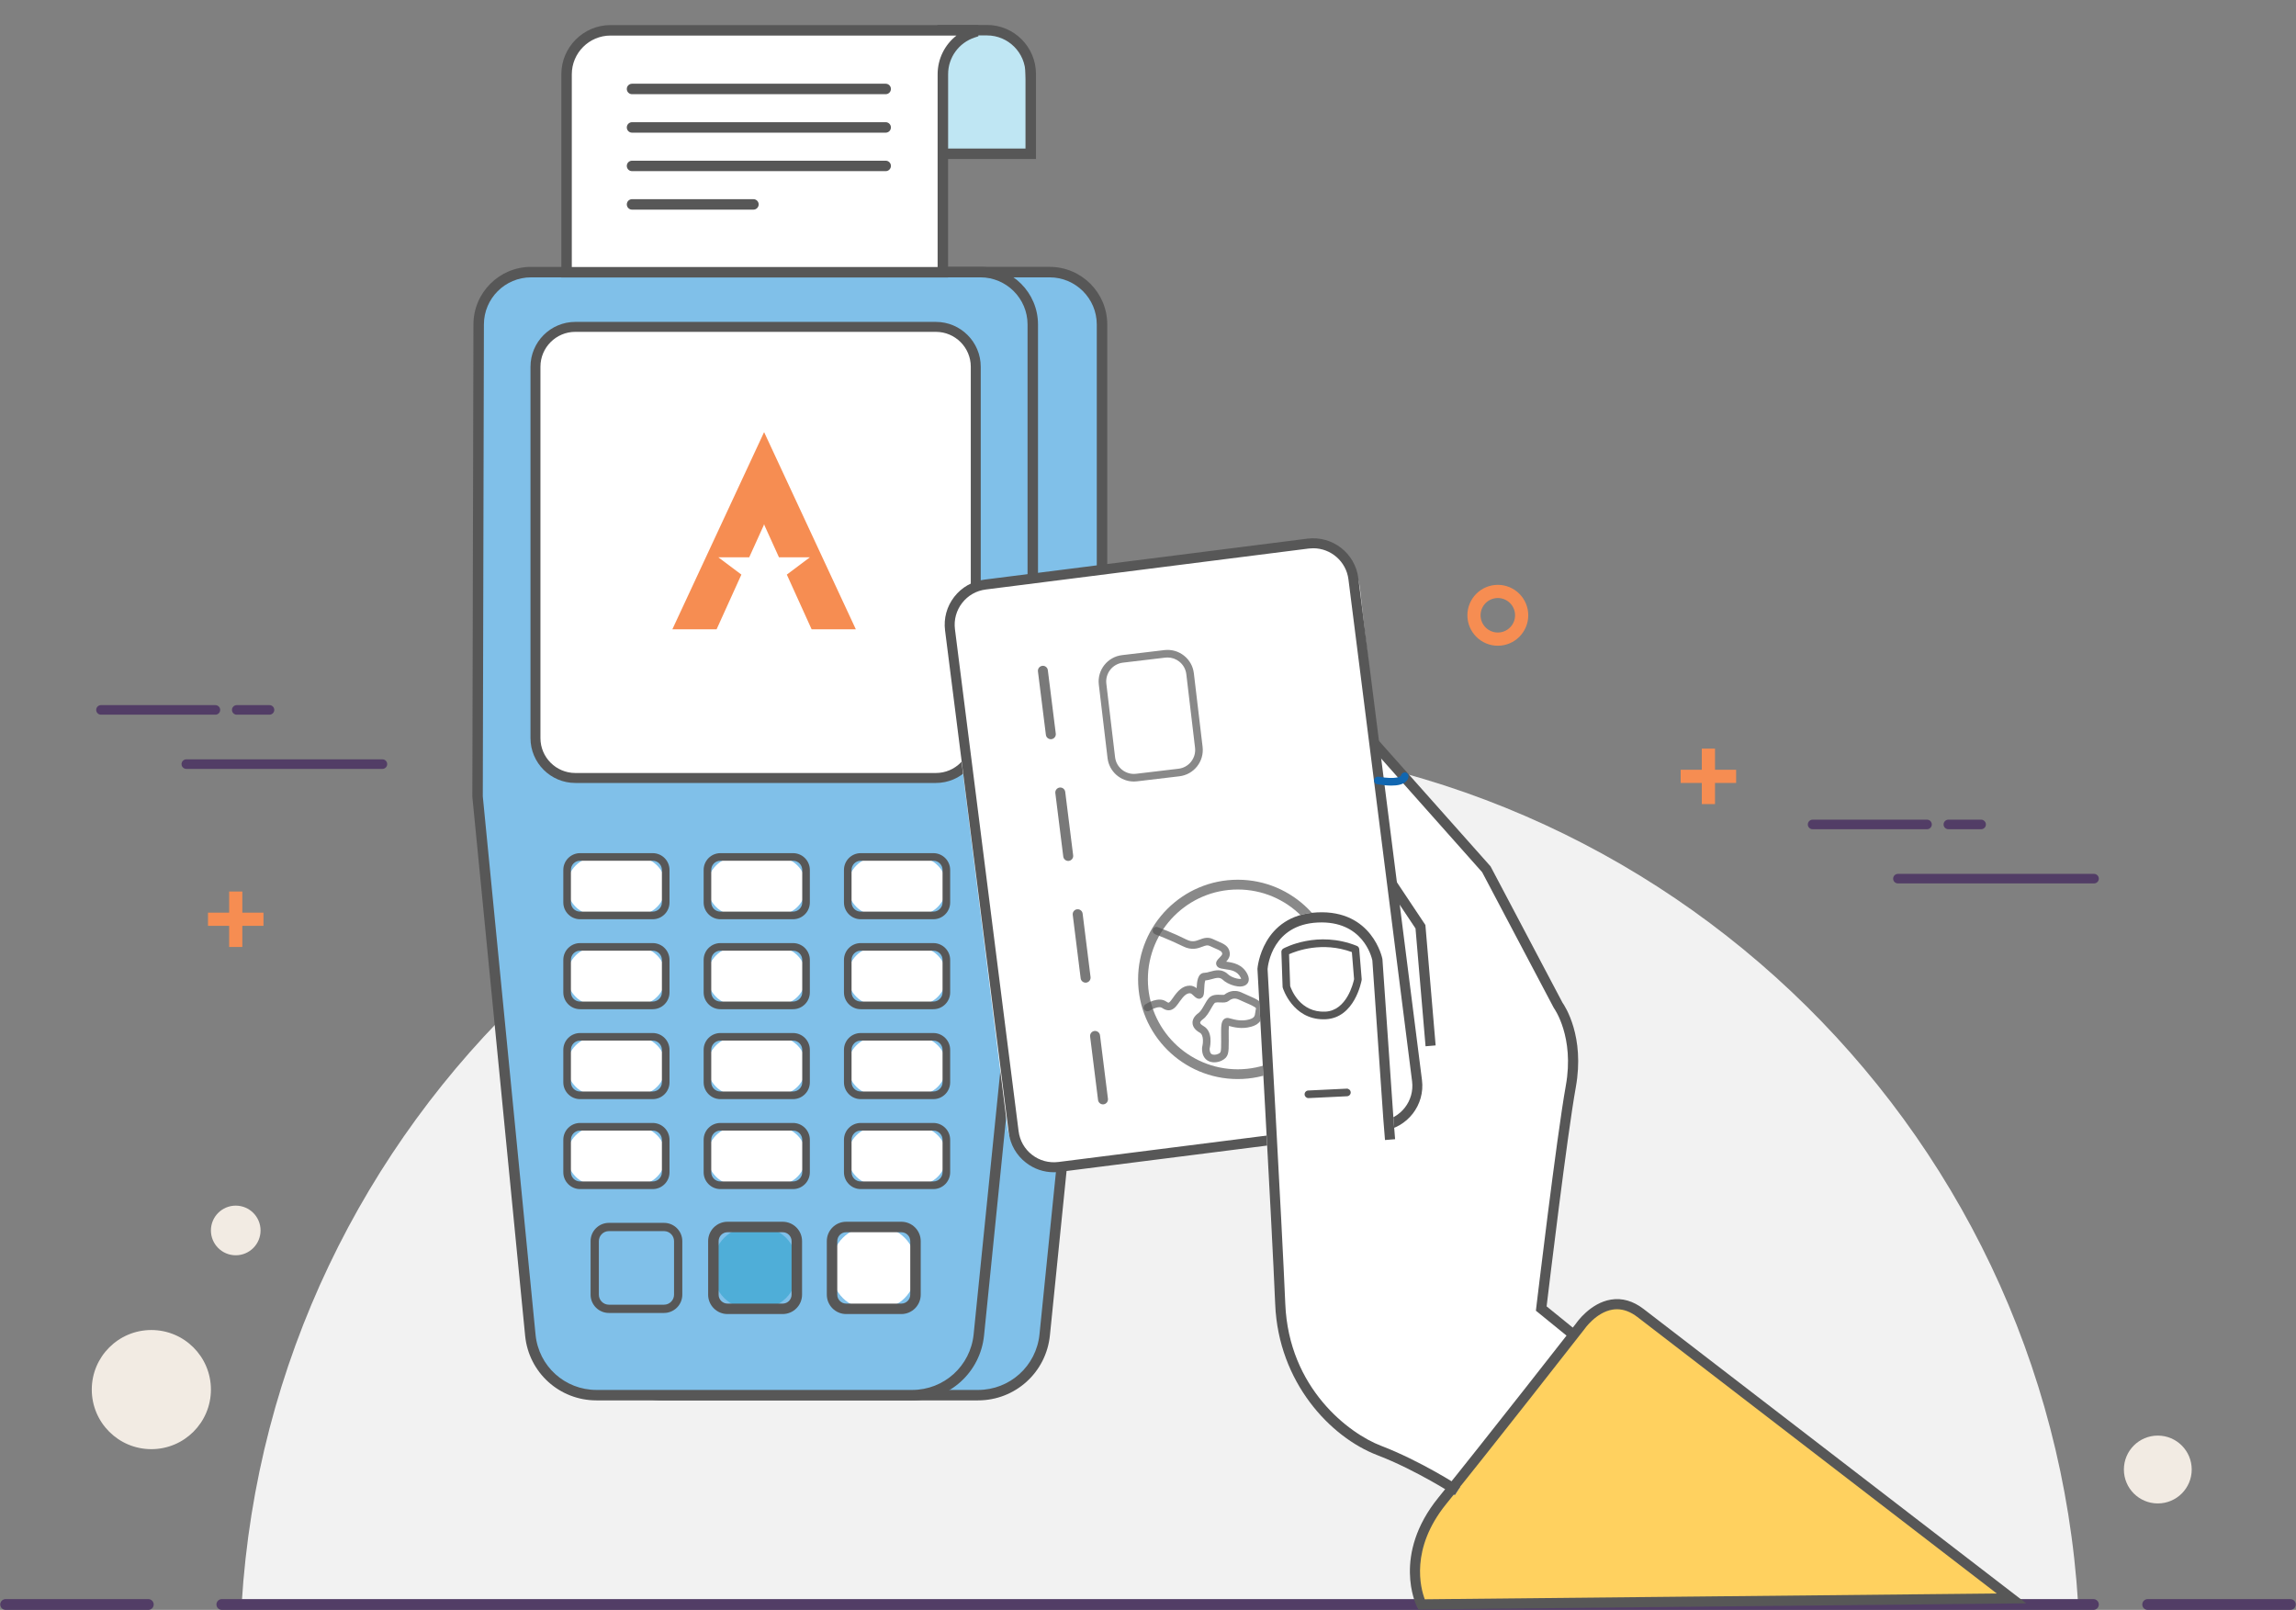 <?xml version="1.0" encoding="utf-8"?>
<!-- Generator: Adobe Illustrator 16.0.0, SVG Export Plug-In . SVG Version: 6.00 Build 0)  -->
<!DOCTYPE svg PUBLIC "-//W3C//DTD SVG 1.1//EN" "http://www.w3.org/Graphics/SVG/1.1/DTD/svg11.dtd">
<svg version="1.1" id="Layer_1" xmlns="http://www.w3.org/2000/svg" xmlns:xlink="http://www.w3.org/1999/xlink" x="0px" y="0px"
	 width="174px" height="122px" viewBox="0 0 174 122" enable-background="new 0 0 174 122" xml:space="preserve">
<rect x="0" y="0" width="174" height="122" fill="#808080" stroke="none"/>
<g>
	<g>
		<path fill="#F2F2F2" d="M157.487,121.526c-2.238-36.494-32.529-65.403-69.585-65.403c-37.058,0-67.348,28.909-69.585,65.403
			H157.487z"/>
	</g>
	<g>
		<path fill="#80C0E9" d="M83.517,24.588c0-2.192-1.777-3.969-3.969-3.969H45.493c-2.191,0-3.968,1.777-3.968,3.969v35.59
			c0,0.048,0.005,0.095,0.007,0.142h-0.4l4.052,40.867c0.255,2.577,2.422,4.54,5.012,4.54h23.921c2.608,0,4.793-1.974,5.057-4.569
			l3.983-39.335c0.229-0.502,0.36-1.057,0.36-1.645V24.588z"/>
	</g>
	<g>
		<path fill="#575757" d="M74.116,106.124H50.195c-2.806,0-5.13-2.105-5.407-4.898l-4.095-41.302h0.435V24.589
			c0-2.407,1.959-4.366,4.365-4.366h34.055c2.407,0,4.365,1.959,4.365,4.366v35.59c0,0.603-0.124,1.191-0.368,1.748l-3.978,39.271
			C79.282,104.006,76.939,106.124,74.116,106.124 M41.569,60.718l4.009,40.431c0.236,2.385,2.221,4.183,4.617,4.183h23.921
			c2.414,0,4.418-1.812,4.661-4.214l3.991-39.399l0.026-0.06c0.215-0.47,0.324-0.968,0.324-1.479v-35.59
			c0-1.97-1.602-3.572-3.571-3.572H45.493c-1.969,0-3.571,1.602-3.571,3.572v35.59c0,0.019,0.001,0.038,0.002,0.057l0.02,0.482
			H41.569z"/>
	</g>
	<g>
		<path fill="#80C0E9" d="M78.26,60.321c0.002-0.048,0.008-0.094,0.008-0.142v-35.59c0-2.192-1.777-3.969-3.969-3.969H40.245
			c-2.192,0-3.969,1.777-3.969,3.969l-0.085,35.783l4.001,40.815c0.255,2.576,2.423,4.541,5.012,4.541h23.922
			c2.608,0,4.792-1.976,5.055-4.57l4.138-40.837H78.26z"/>
	</g>
	<g>
		<path fill="#575757" d="M69.126,106.124H45.204c-2.806,0-5.13-2.105-5.407-4.898l-4.002-40.854l0.084-35.783
			c0-2.406,1.959-4.365,4.366-4.365h34.053c2.408,0,4.366,1.959,4.366,4.366v35.335h0.092l-4.18,41.273
			C74.292,104.006,71.948,106.124,69.126,106.124 M36.588,60.353l3.999,40.796c0.236,2.385,2.222,4.183,4.617,4.183h23.922
			c2.413,0,4.417-1.812,4.66-4.214l4.093-40.399H77.85l0.018-0.483c0.002-0.019,0.004-0.037,0.004-0.056v-35.59
			c0-1.97-1.603-3.572-3.573-3.572H40.245c-1.97,0-3.573,1.603-3.573,3.572L36.588,60.353z"/>
	</g>
	<g>
		<path fill="#BFE6F3" d="M71.434,2.287L71.434,2.287c3.688,0,6.283-0.373,6.283,3.316l0.396,6.05h-6.68V2.287z"/>
	</g>
	<g>
		<path fill="#575757" d="M78.51,12.051h-7.473V1.891h3.76c2.048,0,3.713,1.666,3.713,3.713V12.051z M71.83,11.257h5.886V5.604
			c0-1.61-1.309-2.92-2.919-2.92H71.83V11.257z"/>
	</g>
	<g>
		<path fill="#FFFFFF" d="M66.995,58.957H43.692c-3.84,0-3.113-3.112-3.113-6.951V27.884c0-3.84,3.113-3.113,6.952-3.113h19.464
			c3.84,0,6.951-0.727,6.951,3.113l0.2,27.18C74.146,58.902,70.835,58.957,66.995,58.957"/>
	</g>
	<g>
		<path fill="#575757" d="M70.928,59.334H43.6c-1.873,0-3.397-1.524-3.397-3.397V27.791c0-1.873,1.524-3.397,3.397-3.397h27.328
			c1.873,0,3.396,1.524,3.396,3.397v28.147C74.324,57.811,72.801,59.334,70.928,59.334 M43.6,25.148
			c-1.457,0-2.643,1.185-2.643,2.642v28.147c0,1.457,1.186,2.642,2.643,2.642h27.328c1.457,0,2.642-1.185,2.642-2.642V27.791
			c0-1.457-1.185-2.642-2.642-2.642H43.6z"/>
	</g>
	<g>
		<path fill="#FFFFFF" d="M73.75,2.464V2.298H46.271c-1.842,0-3.334,1.492-3.334,3.333v15.001h28.517V5.631
			C71.453,4.152,72.417,2.899,73.75,2.464"/>
	</g>
	<g>
		<path fill="#575757" d="M71.85,21.028H42.54V5.631c0-2.058,1.674-3.731,3.73-3.731h27.876v0.851L73.873,2.84
			c-1.21,0.396-2.023,1.518-2.023,2.791V21.028z M43.333,20.235h27.724V5.631c0-1.174,0.543-2.245,1.429-2.937H46.271
			c-1.62,0-2.938,1.317-2.938,2.937V20.235z"/>
	</g>
	<g>
		<path fill="#575757" d="M67.121,7.138H47.898c-0.22,0-0.397-0.178-0.397-0.397c0-0.219,0.178-0.396,0.397-0.396h19.223
			c0.219,0,0.396,0.178,0.396,0.396C67.518,6.959,67.34,7.138,67.121,7.138"/>
	</g>
	<g>
		<path fill="#575757" d="M67.121,10.054H47.898c-0.22,0-0.397-0.177-0.397-0.397c0-0.219,0.178-0.397,0.397-0.397h19.223
			c0.219,0,0.396,0.178,0.396,0.397C67.518,9.877,67.34,10.054,67.121,10.054"/>
	</g>
	<g>
		<path fill="#575757" d="M67.121,12.97H47.898c-0.22,0-0.397-0.177-0.397-0.396c0-0.219,0.178-0.396,0.397-0.396h19.223
			c0.219,0,0.396,0.177,0.396,0.396C67.518,12.793,67.34,12.97,67.121,12.97"/>
	</g>
	<g>
		<path fill="#575757" d="M57.099,15.887h-9.201c-0.219,0-0.396-0.178-0.396-0.397c0-0.219,0.178-0.396,0.396-0.396h9.201
			c0.219,0,0.396,0.178,0.396,0.396C57.495,15.708,57.317,15.887,57.099,15.887"/>
	</g>
	<g>
		<path fill="#FFFFFF" d="M48.232,69.374h-3.039c-1.224,0-2.217-0.993-2.217-2.217c0-1.225,0.993-2.218,2.217-2.218h3.039
			c1.226,0,2.218,0.993,2.218,2.218C50.45,68.381,49.458,69.374,48.232,69.374"/>
	</g>
	<g>
		<path fill="#FFFFFF" d="M58.867,69.374h-3.039c-1.224,0-2.217-0.993-2.217-2.217c0-1.225,0.993-2.218,2.217-2.218h3.039
			c1.226,0,2.218,0.993,2.218,2.218C61.085,68.381,60.093,69.374,58.867,69.374"/>
	</g>
	<g>
		<path fill="#FFFFFF" d="M69.502,69.374h-3.039c-1.224,0-2.217-0.993-2.217-2.217c0-1.225,0.993-2.218,2.217-2.218h3.039
			c1.226,0,2.218,0.993,2.218,2.218C71.72,68.381,70.728,69.374,69.502,69.374"/>
	</g>
	<g>
		<path fill="#FFFFFF" d="M48.232,76.19h-3.039c-1.224,0-2.217-0.993-2.217-2.217c0-1.226,0.993-2.218,2.217-2.218h3.039
			c1.226,0,2.218,0.992,2.218,2.218C50.45,75.197,49.458,76.19,48.232,76.19"/>
	</g>
	<g>
		<path fill="#FFFFFF" d="M58.867,76.19h-3.039c-1.224,0-2.217-0.993-2.217-2.217c0-1.226,0.993-2.218,2.217-2.218h3.039
			c1.226,0,2.218,0.992,2.218,2.218C61.085,75.197,60.093,76.19,58.867,76.19"/>
	</g>
	<g>
		<path fill="#FFFFFF" d="M69.502,76.19h-3.039c-1.224,0-2.217-0.993-2.217-2.217c0-1.226,0.993-2.218,2.217-2.218h3.039
			c1.226,0,2.218,0.992,2.218,2.218C71.72,75.197,70.728,76.19,69.502,76.19"/>
	</g>
	<g>
		<path fill="#FFFFFF" d="M48.232,83.006h-3.039c-1.224,0-2.217-0.992-2.217-2.217s0.993-2.218,2.217-2.218h3.039
			c1.226,0,2.218,0.993,2.218,2.218S49.458,83.006,48.232,83.006"/>
	</g>
	<g>
		<path fill="#FFFFFF" d="M58.867,83.006h-3.039c-1.224,0-2.217-0.992-2.217-2.217s0.993-2.218,2.217-2.218h3.039
			c1.226,0,2.218,0.993,2.218,2.218S60.093,83.006,58.867,83.006"/>
	</g>
	<g>
		<path fill="#FFFFFF" d="M69.502,83.006h-3.039c-1.224,0-2.217-0.992-2.217-2.217s0.993-2.218,2.217-2.218h3.039
			c1.226,0,2.218,0.993,2.218,2.218S70.728,83.006,69.502,83.006"/>
	</g>
	<g>
		<path fill="#FFFFFF" d="M48.232,89.822h-3.039c-1.224,0-2.217-0.992-2.217-2.217s0.993-2.218,2.217-2.218h3.039
			c1.226,0,2.218,0.993,2.218,2.218S49.458,89.822,48.232,89.822"/>
	</g>
	<g>
		<path fill="#FFFFFF" d="M58.867,89.822h-3.039c-1.224,0-2.217-0.992-2.217-2.217s0.993-2.218,2.217-2.218h3.039
			c1.226,0,2.218,0.993,2.218,2.218S60.093,89.822,58.867,89.822"/>
	</g>
	<g>
		<path fill="#4FAED8" d="M57.596,99.185h-0.741c-1.541,0-2.791-1.25-2.791-2.791v-0.618c0-1.542,1.25-2.791,2.791-2.791h0.741
			c1.541,0,2.791,1.249,2.791,2.791v0.618C60.387,97.935,59.137,99.185,57.596,99.185"/>
	</g>
	<g>
		<path fill="#575757" d="M59.315,99.581h-4.181c-0.81,0-1.469-0.659-1.469-1.47v-4.056c0-0.81,0.659-1.468,1.469-1.468h4.181
			c0.81,0,1.468,0.658,1.468,1.468v4.056C60.783,98.922,60.125,99.581,59.315,99.581 M55.135,93.381
			c-0.372,0-0.675,0.303-0.675,0.675v4.056c0,0.373,0.303,0.677,0.675,0.677h4.181c0.372,0,0.674-0.304,0.674-0.677v-4.056
			c0-0.372-0.302-0.675-0.674-0.675H55.135z"/>
	</g>
	<g>
		<path fill="#575757" d="M50.323,99.498h-4.181c-0.764,0-1.385-0.621-1.385-1.386v-4.056c0-0.764,0.621-1.385,1.385-1.385h4.181
			c0.763,0,1.385,0.621,1.385,1.385v4.056C51.708,98.877,51.086,99.498,50.323,99.498 M46.143,93.297
			c-0.418,0-0.759,0.342-0.759,0.76v4.056c0,0.418,0.341,0.759,0.759,0.759h4.181c0.418,0,0.758-0.341,0.758-0.759v-4.056
			c0-0.418-0.34-0.76-0.758-0.76H46.143z"/>
	</g>
	<g>
		<path fill="#FFFFFF" d="M66.588,99.185h-0.741c-1.541,0-2.791-1.25-2.791-2.791v-0.618c0-1.542,1.25-2.791,2.791-2.791h0.741
			c1.541,0,2.791,1.249,2.791,2.791v0.618C69.379,97.935,68.129,99.185,66.588,99.185"/>
	</g>
	<g>
		<path fill="#575757" d="M68.308,99.581h-4.181c-0.81,0-1.468-0.659-1.468-1.47v-4.056c0-0.81,0.658-1.468,1.468-1.468h4.181
			c0.81,0,1.468,0.658,1.468,1.468v4.056C69.775,98.922,69.117,99.581,68.308,99.581 M64.127,93.381
			c-0.372,0-0.675,0.303-0.675,0.675v4.056c0,0.373,0.303,0.677,0.675,0.677h4.181c0.372,0,0.675-0.304,0.675-0.677v-4.056
			c0-0.372-0.303-0.675-0.675-0.675H64.127z"/>
	</g>
	<g>
		<path fill="#FFFFFF" d="M69.502,89.822h-3.039c-1.224,0-2.217-0.992-2.217-2.217s0.993-2.218,2.217-2.218h3.039
			c1.226,0,2.218,0.993,2.218,2.218S70.728,89.822,69.502,89.822"/>
	</g>
	<g>
		<path fill="#575757" d="M49.464,69.662h-5.502c-0.701,0-1.272-0.571-1.272-1.273v-2.464c0-0.702,0.571-1.272,1.272-1.272h5.502
			c0.703,0,1.274,0.57,1.274,1.272v2.464C50.738,69.091,50.167,69.662,49.464,69.662 M43.962,65.228
			c-0.385,0-0.696,0.313-0.696,0.697v2.464c0,0.385,0.312,0.697,0.696,0.697h5.502c0.386,0,0.698-0.313,0.698-0.697v-2.464
			c0-0.384-0.313-0.697-0.698-0.697H43.962z"/>
	</g>
	<g>
		<path fill="#575757" d="M60.099,69.662h-5.502c-0.702,0-1.272-0.571-1.272-1.273v-2.464c0-0.702,0.57-1.272,1.272-1.272h5.502
			c0.703,0,1.274,0.57,1.274,1.272v2.464C61.373,69.091,60.802,69.662,60.099,69.662 M54.597,65.228
			c-0.384,0-0.696,0.313-0.696,0.697v2.464c0,0.385,0.313,0.697,0.696,0.697h5.502c0.386,0,0.698-0.313,0.698-0.697v-2.464
			c0-0.384-0.313-0.697-0.698-0.697H54.597z"/>
	</g>
	<g>
		<path fill="#575757" d="M70.733,69.662h-5.502c-0.701,0-1.272-0.571-1.272-1.273v-2.464c0-0.702,0.571-1.272,1.272-1.272h5.502
			c0.703,0,1.274,0.57,1.274,1.272v2.464C72.008,69.091,71.437,69.662,70.733,69.662 M65.231,65.228
			c-0.385,0-0.696,0.313-0.696,0.697v2.464c0,0.385,0.312,0.697,0.696,0.697h5.502c0.386,0,0.698-0.313,0.698-0.697v-2.464
			c0-0.384-0.313-0.697-0.698-0.697H65.231z"/>
	</g>
	<g>
		<path fill="#575757" d="M49.464,76.479h-5.502c-0.701,0-1.272-0.571-1.272-1.273v-2.464c0-0.702,0.571-1.273,1.272-1.273h5.502
			c0.703,0,1.274,0.571,1.274,1.273v2.464C50.738,75.907,50.167,76.479,49.464,76.479 M43.962,72.044
			c-0.385,0-0.696,0.313-0.696,0.697v2.464c0,0.384,0.312,0.697,0.696,0.697h5.502c0.386,0,0.698-0.313,0.698-0.697v-2.464
			c0-0.384-0.313-0.697-0.698-0.697H43.962z"/>
	</g>
	<g>
		<path fill="#575757" d="M60.099,76.479h-5.502c-0.702,0-1.272-0.571-1.272-1.273v-2.464c0-0.702,0.57-1.273,1.272-1.273h5.502
			c0.703,0,1.274,0.571,1.274,1.273v2.464C61.373,75.907,60.802,76.479,60.099,76.479 M54.597,72.044
			c-0.384,0-0.696,0.313-0.696,0.697v2.464c0,0.384,0.313,0.697,0.696,0.697h5.502c0.386,0,0.698-0.313,0.698-0.697v-2.464
			c0-0.384-0.313-0.697-0.698-0.697H54.597z"/>
	</g>
	<g>
		<path fill="#575757" d="M70.733,76.479h-5.502c-0.701,0-1.272-0.571-1.272-1.273v-2.464c0-0.702,0.571-1.273,1.272-1.273h5.502
			c0.703,0,1.274,0.571,1.274,1.273v2.464C72.008,75.907,71.437,76.479,70.733,76.479 M65.231,72.044
			c-0.385,0-0.696,0.313-0.696,0.697v2.464c0,0.384,0.312,0.697,0.696,0.697h5.502c0.386,0,0.698-0.313,0.698-0.697v-2.464
			c0-0.384-0.313-0.697-0.698-0.697H65.231z"/>
	</g>
	<g>
		<path fill="#575757" d="M49.464,83.294h-5.502c-0.701,0-1.272-0.571-1.272-1.272v-2.465c0-0.701,0.571-1.272,1.272-1.272h5.502
			c0.703,0,1.274,0.571,1.274,1.272v2.465C50.738,82.723,50.167,83.294,49.464,83.294 M43.962,78.859
			c-0.385,0-0.696,0.313-0.696,0.697v2.465c0,0.383,0.312,0.696,0.696,0.696h5.502c0.386,0,0.698-0.313,0.698-0.696v-2.465
			c0-0.384-0.313-0.697-0.698-0.697H43.962z"/>
	</g>
	<g>
		<path fill="#575757" d="M60.099,83.294h-5.502c-0.702,0-1.272-0.571-1.272-1.272v-2.465c0-0.701,0.57-1.272,1.272-1.272h5.502
			c0.703,0,1.274,0.571,1.274,1.272v2.465C61.373,82.723,60.802,83.294,60.099,83.294 M54.597,78.859
			c-0.384,0-0.696,0.313-0.696,0.697v2.465c0,0.383,0.313,0.696,0.696,0.696h5.502c0.386,0,0.698-0.313,0.698-0.696v-2.465
			c0-0.384-0.313-0.697-0.698-0.697H54.597z"/>
	</g>
	<g>
		<path fill="#575757" d="M70.733,83.294h-5.502c-0.701,0-1.272-0.571-1.272-1.272v-2.465c0-0.701,0.571-1.272,1.272-1.272h5.502
			c0.703,0,1.274,0.571,1.274,1.272v2.465C72.008,82.723,71.437,83.294,70.733,83.294 M65.231,78.859
			c-0.385,0-0.696,0.313-0.696,0.697v2.465c0,0.383,0.312,0.696,0.696,0.696h5.502c0.386,0,0.698-0.313,0.698-0.696v-2.465
			c0-0.384-0.313-0.697-0.698-0.697H65.231z"/>
	</g>
	<g>
		<path fill="#575757" d="M49.464,90.111h-5.502c-0.701,0-1.272-0.571-1.272-1.274v-2.463c0-0.703,0.571-1.274,1.272-1.274h5.502
			c0.703,0,1.274,0.571,1.274,1.274v2.463C50.738,89.54,50.167,90.111,49.464,90.111 M43.962,85.676
			c-0.385,0-0.696,0.313-0.696,0.698v2.463c0,0.386,0.312,0.698,0.696,0.698h5.502c0.386,0,0.698-0.313,0.698-0.698v-2.463
			c0-0.385-0.313-0.698-0.698-0.698H43.962z"/>
	</g>
	<g>
		<path fill="#575757" d="M60.099,90.111h-5.502c-0.702,0-1.272-0.571-1.272-1.274v-2.463c0-0.703,0.57-1.274,1.272-1.274h5.502
			c0.703,0,1.274,0.571,1.274,1.274v2.463C61.373,89.54,60.802,90.111,60.099,90.111 M54.597,85.676
			c-0.384,0-0.696,0.313-0.696,0.698v2.463c0,0.386,0.313,0.698,0.696,0.698h5.502c0.386,0,0.698-0.313,0.698-0.698v-2.463
			c0-0.385-0.313-0.698-0.698-0.698H54.597z"/>
	</g>
	<g>
		<path fill="#575757" d="M70.733,90.111h-5.502c-0.701,0-1.272-0.571-1.272-1.274v-2.463c0-0.703,0.571-1.274,1.272-1.274h5.502
			c0.703,0,1.274,0.571,1.274,1.274v2.463C72.008,89.54,71.437,90.111,70.733,90.111 M65.231,85.676
			c-0.385,0-0.696,0.313-0.696,0.698v2.463c0,0.386,0.312,0.698,0.696,0.698h5.502c0.386,0,0.698-0.313,0.698-0.698v-2.463
			c0-0.385-0.313-0.698-0.698-0.698H65.231z"/>
	</g>
	<g>
		<polygon fill="#F68D52" points="57.911,32.756 57.906,32.766 57.902,32.756 50.953,47.692 53.877,47.692 54.305,47.692 
			56.185,43.544 54.439,42.235 56.778,42.235 57.874,39.818 57.906,39.718 57.938,39.818 59.034,42.235 61.374,42.235 
			59.629,43.544 61.509,47.692 61.937,47.692 64.86,47.692 		"/>
	</g>
	<g>
		<path fill="#523D66" d="M158.647,122H16.812c-0.226,0-0.41-0.184-0.41-0.409s0.185-0.409,0.41-0.409h141.836
			c0.225,0,0.41,0.184,0.41,0.409S158.872,122,158.647,122"/>
	</g>
	<g>
		<path fill="#523D66" d="M11.237,122H0.426c-0.225,0-0.409-0.184-0.409-0.409s0.185-0.409,0.409-0.409h10.812
			c0.226,0,0.41,0.184,0.41,0.409S11.463,122,11.237,122"/>
	</g>
	<g>
		<path fill="#523D66" d="M173.573,122h-10.813c-0.225,0-0.408-0.184-0.408-0.409s0.184-0.409,0.408-0.409h10.813
			c0.225,0,0.41,0.184,0.41,0.409S173.798,122,173.573,122"/>
	</g>
	<g>
		<path fill="#F2EBE3" d="M166.097,111.363c0,1.42-1.15,2.57-2.57,2.57s-2.57-1.15-2.57-2.57s1.15-2.571,2.57-2.571
			S166.097,109.943,166.097,111.363"/>
	</g>
	<g>
		<path fill="#F2EBE3" d="M19.746,93.246c0,1.039-0.842,1.881-1.881,1.881s-1.881-0.842-1.881-1.881s0.842-1.881,1.881-1.881
			S19.746,92.207,19.746,93.246"/>
	</g>
	<g>
		<path fill="#F2EBE3" d="M15.984,105.305c0,2.494-2.021,4.515-4.515,4.515c-2.492,0-4.514-2.021-4.514-4.515
			c0-2.492,2.021-4.514,4.514-4.514C13.963,100.791,15.984,102.813,15.984,105.305"/>
	</g>
	<g>
		<rect x="15.763" y="69.162" fill="#F68D52" width="4.204" height="1"/>
	</g>
	<g>
		<rect x="17.365" y="67.561" fill="#F68D52" width="1" height="4.203"/>
	</g>
	<g>
		<path fill="#FFFFFF" d="M99.839,69.524c0,0-4.286,0.707-4.076,4.69c0.211,3.985,1.26,24.617,1.26,24.617
			s-0.197,7.129,6.623,10.643l6.819,3.514l8.547-11.537l-2.591-2.335c0,0,2.591-18.257,2.591-18.61c0-0.354,0.907-1.155-2.103-6.291
			c-3.01-5.135-5.137-9.275-5.137-9.275l-7.478-8.325l0.076,2.815l2.571,18.854c0,0,1.683,5.523-0.774,6.816l-1.39,0.602
			c0,0,0.357-11.947-0.647-13.656C103.125,70.334,100.714,69.431,99.839,69.524"/>
	</g>
	<g>
		<path fill="#FFD15F" d="M107.722,121.582c0,0-1.807-3.67,1.582-7.85c3.389-4.179,10.447-13.214,10.447-13.214
			s2.014-2.979,4.574-1.017c2.823,2.166,28.113,21.629,28.113,21.629L107.722,121.582z"/>
	</g>
	<g>
		<path fill="#FFFFFF" d="M100.765,85.83l-16.548,2.1c-3.872,0.49-7.409,1.176-7.899-2.695l-4.696-37.456
			c-0.491-3.872,3.127-3.491,6.999-3.982l16.548-2.099c3.872-0.491,7.409-0.936,7.899,2.936l4.174,36.8
			C107.731,85.306,104.637,85.34,100.765,85.83"/>
	</g>
	<g>
		<path fill="#575757" d="M79.857,88.835c-0.759,0-1.492-0.25-2.104-0.724c-0.729-0.563-1.192-1.378-1.309-2.291l-4.823-38.042
			c-0.117-0.913,0.13-1.817,0.693-2.545c0.564-0.727,1.378-1.192,2.291-1.308l24.479-3.105c1.889-0.237,3.615,1.101,3.854,2.987
			l4.825,38.042c0.238,1.886-1.102,3.614-2.987,3.853v0.002l-24.479,3.104C80.151,88.824,80.004,88.835,79.857,88.835
			 M99.521,41.548c-0.112,0-0.226,0.007-0.34,0.021l-24.479,3.105c-0.713,0.09-1.349,0.453-1.789,1.022
			c-0.44,0.568-0.633,1.274-0.543,1.987l4.824,38.042c0.091,0.714,0.453,1.35,1.022,1.79c0.568,0.44,1.273,0.63,1.988,0.543
			l24.478-3.104c1.473-0.187,2.52-1.537,2.332-3.01l-4.824-38.042C102.019,42.543,100.855,41.548,99.521,41.548"/>
	</g>
	<g opacity="0.8">
		<g>
			<defs>
				<rect id="SVGID_1_" x="78.658" y="50.459" width="1.355" height="5.56"/>
			</defs>
			<clipPath id="SVGID_2_">
				<use xlink:href="#SVGID_1_"  overflow="visible"/>
			</clipPath>
			<g clip-path="url(#SVGID_2_)">
				<path fill="#575757" d="M79.636,56.018c-0.188,0-0.351-0.14-0.374-0.331L78.66,50.88c-0.024-0.207,0.121-0.395,0.328-0.421
					c0.204-0.029,0.396,0.12,0.421,0.327l0.602,4.808c0.025,0.207-0.121,0.395-0.328,0.421
					C79.668,56.017,79.651,56.018,79.636,56.018"/>
			</g>
		</g>
	</g>
	<g opacity="0.8">
		<g>
			<defs>
				<rect id="SVGID_3_" x="79.977" y="59.679" width="1.354" height="5.56"/>
			</defs>
			<clipPath id="SVGID_4_">
				<use xlink:href="#SVGID_3_"  overflow="visible"/>
			</clipPath>
			<g clip-path="url(#SVGID_4_)">
				<path fill="#575757" d="M80.953,65.242c-0.187,0-0.35-0.14-0.374-0.33l-0.601-4.808c-0.025-0.207,0.121-0.396,0.328-0.422
					c0.205-0.027,0.396,0.121,0.421,0.328l0.601,4.807c0.026,0.207-0.121,0.396-0.327,0.422
					C80.984,65.241,80.97,65.242,80.953,65.242"/>
			</g>
		</g>
	</g>
	<g opacity="0.8">
		<g>
			<defs>
				<rect id="SVGID_5_" x="81.294" y="68.909" width="1.355" height="5.56"/>
			</defs>
			<clipPath id="SVGID_6_">
				<use xlink:href="#SVGID_5_"  overflow="visible"/>
			</clipPath>
			<g clip-path="url(#SVGID_6_)">
				<path fill="#575757" d="M82.271,74.467c-0.187,0-0.35-0.14-0.374-0.331l-0.6-4.807c-0.026-0.207,0.12-0.396,0.328-0.423
					c0.204-0.023,0.395,0.121,0.421,0.328l0.6,4.808c0.026,0.207-0.121,0.396-0.327,0.422
					C82.303,74.466,82.287,74.467,82.271,74.467"/>
			</g>
		</g>
	</g>
	<g opacity="0.8">
		<g>
			<defs>
				<rect id="SVGID_7_" x="82.611" y="78.129" width="1.355" height="5.561"/>
			</defs>
			<clipPath id="SVGID_8_">
				<use xlink:href="#SVGID_7_"  overflow="visible"/>
			</clipPath>
			<g clip-path="url(#SVGID_8_)">
				<path fill="#575757" d="M83.589,83.691c-0.188,0-0.351-0.141-0.374-0.331l-0.601-4.808c-0.025-0.207,0.12-0.396,0.328-0.422
					c0.202-0.024,0.396,0.121,0.421,0.328l0.601,4.807c0.025,0.207-0.121,0.396-0.328,0.423
					C83.621,83.69,83.604,83.691,83.589,83.691"/>
			</g>
		</g>
	</g>
	<g opacity="0.7">
		<g>
			<defs>
				<rect id="SVGID_9_" x="86.249" y="66.67" width="15.105" height="15.1"/>
			</defs>
			<clipPath id="SVGID_10_">
				<use xlink:href="#SVGID_9_"  overflow="visible"/>
			</clipPath>
			<g clip-path="url(#SVGID_10_)">
				<path fill="#575757" d="M93.802,81.773c-4.165,0-7.553-3.388-7.553-7.553c0-4.164,3.388-7.553,7.553-7.553
					s7.553,3.389,7.553,7.553C101.354,78.386,97.967,81.773,93.802,81.773 M93.802,67.409c-3.755,0-6.811,3.056-6.811,6.812
					s3.056,6.812,6.811,6.812c3.756,0,6.813-3.056,6.813-6.812S97.558,67.409,93.802,67.409"/>
			</g>
		</g>
	</g>
	<g opacity="0.7">
		<g>
			<defs>
				<rect id="SVGID_11_" x="86.673" y="70.239" width="7.969" height="6.4"/>
			</defs>
			<clipPath id="SVGID_12_">
				<use xlink:href="#SVGID_11_"  overflow="visible"/>
			</clipPath>
			<g clip-path="url(#SVGID_12_)">
				<path fill="#575757" d="M86.962,76.638c-0.095,0-0.188-0.046-0.242-0.132c-0.087-0.133-0.048-0.313,0.086-0.398
					c0.101-0.064,0.996-0.618,1.586-0.203c0.145,0.102,0.184,0.08,0.199,0.07c0.084-0.05,0.199-0.212,0.32-0.384l0.026-0.039
					c0.315-0.446,0.684-0.858,1.235-0.858c0.213,0,0.383,0.091,0.514,0.191c0.021-0.479,0.066-1.166,0.619-1.166
					c0.1,0,0.234-0.037,0.378-0.078c0.384-0.107,0.91-0.255,1.373,0.185c0.282,0.266,0.827,0.395,1.003,0.351
					c-0.006-0.02-0.016-0.051-0.037-0.093c-0.254-0.507-0.721-0.573-1.172-0.637c-0.115-0.017-0.223-0.032-0.318-0.054
					c-0.193-0.043-0.313-0.138-0.355-0.28c-0.066-0.224,0.092-0.384,0.23-0.526c0.086-0.086,0.227-0.23,0.219-0.309
					c-0.021-0.17-0.115-0.226-0.545-0.41c-0.121-0.053-0.254-0.11-0.4-0.18c-0.176-0.084-0.305-0.041-0.563,0.056
					c-0.338,0.127-0.802,0.301-1.469-0.032c-0.976-0.488-2.093-0.904-2.104-0.909c-0.149-0.055-0.226-0.221-0.17-0.37
					c0.056-0.148,0.222-0.226,0.371-0.17c0.047,0.019,1.158,0.432,2.16,0.935c0.442,0.221,0.704,0.122,1.008,0.008
					c0.272-0.103,0.61-0.231,1.015-0.036c0.139,0.066,0.265,0.12,0.379,0.17c0.444,0.191,0.828,0.355,0.89,0.872
					c0.032,0.28-0.121,0.501-0.271,0.665c0.001,0,0.002,0,0.004,0.001c0.485,0.067,1.217,0.172,1.606,0.95
					c0.237,0.477,0.006,0.719-0.104,0.801c-0.438,0.325-1.378-0.01-1.773-0.384c-0.216-0.205-0.453-0.151-0.822-0.047
					c-0.161,0.045-0.327,0.091-0.493,0.098c-0.062,0.12-0.078,0.491-0.085,0.656c-0.014,0.315-0.021,0.505-0.146,0.63
					c-0.262,0.262-0.549-0.021-0.642-0.113c-0.095-0.093-0.2-0.197-0.3-0.197c-0.237,0-0.452,0.172-0.764,0.615l-0.028,0.038
					c-0.165,0.234-0.307,0.437-0.499,0.548c-0.249,0.146-0.526,0.113-0.822-0.096c-0.217-0.152-0.737,0.085-0.941,0.217
					C87.068,76.623,87.015,76.638,86.962,76.638"/>
			</g>
		</g>
	</g>
	<g opacity="0.7">
		<g>
			<defs>
				<rect id="SVGID_13_" x="90.375" y="75.09" width="5.388" height="5.42"/>
			</defs>
			<clipPath id="SVGID_14_">
				<use xlink:href="#SVGID_13_"  overflow="visible"/>
			</clipPath>
			<g clip-path="url(#SVGID_14_)">
				<path fill="#575757" d="M92.025,80.506c-0.18,0-0.36-0.041-0.517-0.141c-0.197-0.125-0.43-0.392-0.412-0.943
					c0-0.021,0.004-0.044,0.009-0.064c0.06-0.226,0.153-0.91-0.179-1.098c-0.35-0.197-0.536-0.441-0.551-0.725
					c-0.016-0.275,0.144-0.545,0.445-0.762c0.169-0.119,0.32-0.388,0.454-0.623c0.11-0.195,0.216-0.381,0.343-0.521
					c0.248-0.272,0.635-0.253,0.916-0.24c0.081,0.003,0.202,0.009,0.239-0.001c0.197-0.146,0.683-0.497,1.397-0.139
					c0.131,0.064,0.279,0.128,0.431,0.193c0.601,0.256,1.282,0.547,1.144,1.107c-0.02,0.076-0.029,0.15-0.039,0.225
					c-0.047,0.347-0.11,0.819-0.901,1.037c-0.708,0.196-1.332,0.028-1.667-0.063c-0.002,0-0.002,0-0.004-0.001
					c-0.022,0.18-0.019,0.511-0.016,0.788l0.002,0.367c0,0.877,0,1.205-0.527,1.469C92.433,80.451,92.23,80.506,92.025,80.506
					 M91.671,79.468c0,0.151,0.026,0.334,0.147,0.412c0.136,0.086,0.367,0.052,0.517-0.022c0.193-0.097,0.209-0.104,0.209-0.953
					l-0.002-0.361c-0.008-0.723-0.012-1.121,0.222-1.314c0.094-0.076,0.213-0.104,0.336-0.082c0.05,0.01,0.112,0.027,0.187,0.047
					c0.303,0.082,0.809,0.218,1.364,0.064c0.425-0.118,0.442-0.256,0.483-0.559c0.014-0.094,0.027-0.19,0.052-0.287
					c-0.046-0.114-0.543-0.326-0.81-0.44c-0.162-0.067-0.322-0.137-0.461-0.207c-0.404-0.202-0.643-0.03-0.816,0.095
					c-0.176,0.125-0.378,0.116-0.592,0.105c-0.158-0.008-0.396-0.02-0.461,0.053c-0.086,0.094-0.174,0.25-0.27,0.417
					c-0.163,0.288-0.348,0.614-0.62,0.808c-0.155,0.111-0.208,0.211-0.204,0.262c0.002,0.054,0.071,0.148,0.258,0.254
					C91.935,78.168,91.723,79.25,91.671,79.468"/>
			</g>
		</g>
	</g>
	<g opacity="0.7">
		<g>
			<defs>
				<rect id="SVGID_15_" x="83.258" y="49.25" width="7.896" height="9.97"/>
			</defs>
			<clipPath id="SVGID_16_">
				<use xlink:href="#SVGID_15_"  overflow="visible"/>
			</clipPath>
			<g clip-path="url(#SVGID_16_)">
				<path fill="#575757" d="M85.93,59.225c-1.005,0-1.874-0.752-1.995-1.773l-0.662-5.572c-0.131-1.1,0.658-2.102,1.758-2.233
					l3.213-0.382c0.532-0.063,1.059,0.085,1.481,0.417c0.421,0.332,0.688,0.809,0.751,1.342l0.662,5.572
					c0.063,0.533-0.084,1.059-0.416,1.48c-0.332,0.421-0.809,0.688-1.343,0.752l-3.212,0.382
					C86.087,59.22,86.007,59.225,85.93,59.225 M88.483,49.826c-0.057,0-0.115,0.003-0.172,0.01l-3.213,0.382
					c-0.785,0.093-1.349,0.808-1.255,1.593l0.662,5.572c0.094,0.785,0.807,1.349,1.594,1.255l3.213-0.382
					c0.38-0.045,0.72-0.236,0.956-0.537c0.236-0.301,0.342-0.676,0.297-1.056l-0.661-5.572c-0.046-0.38-0.236-0.721-0.537-0.957
					C89.112,49.933,88.804,49.826,88.483,49.826"/>
			</g>
		</g>
	</g>
	<g>
		<path fill="#575757" d="M119.421,82.395c0.693-3.842-0.813-6.133-1.012-6.416l-5.449-10.323l-9.154-10.296
			c0.083,0.451,0.146,0.907,0.191,1.369l8.326,9.368l5.42,10.266l0.03,0.049c0.017,0.021,1.554,2.172,0.892,5.849
			c-0.698,3.871-2.229,16.729-2.244,16.857l-0.024,0.21l2.615,2.126l0.485-0.597l-2.289-1.858
			C117.411,97.311,118.775,85.973,119.421,82.395"/>
	</g>
	<g>
		<path fill="#575757" d="M108.022,70.098l-2.5-3.749c0.047,0.356,0.083,0.714,0.094,1.074c0.004,0.135-0.013,0.265-0.039,0.393
			l1.696,2.544l0.761,8.928l0.764-0.065L108.022,70.098z"/>
	</g>
	<g>
		<path fill="#FFFFFF" d="M106.167,95.629c-1.599-3.02-0.98,0.138-1.008,0.456c0.045,0.81-8.002-3.235-7.752,2.731
			c0.266,6.404,4.854,9.825,7.241,10.74c3.013,1.154,5.905,3.03,6.026,3.109l-0.42,0.644c-0.028-0.019-2.946-1.912-5.881-3.036
			c-3.553-1.359-7.488-5.516-7.735-11.425c-0.253-6.063-1.333-25.206-1.345-25.397v-0.024v-0.024
			c0.004-0.039,0.33-4.055,4.527-4.262c4.184-0.206,4.934,3.477,4.939,3.514l0.007,0.045l0.832,12.033l0.306,3.836l-0.945-2.179
			l-0.127-1.601"/>
	</g>
	<g>
		<path fill="#575757" d="M110.255,113.31c-0.028-0.019-2.946-1.912-5.881-3.036c-3.553-1.359-7.488-5.516-7.735-11.425
			c-0.253-6.063-1.333-25.206-1.343-25.397l-0.002-0.024l0.002-0.024c0.002-0.039,0.328-4.055,4.524-4.262
			c4.185-0.206,4.935,3.477,4.94,3.514l0.007,0.045l0.832,12.033l0.127,1.596l-0.765,0.063l-0.129-1.602l-0.83-12.013
			c-0.062-0.282-0.736-3.032-4.145-2.868c-3.412,0.168-3.768,3.207-3.795,3.525c0.046,0.811,1.094,19.417,1.343,25.383
			c0.267,6.404,4.854,9.826,7.243,10.74c3.012,1.154,5.904,3.03,6.025,3.109L110.255,113.31z"/>
	</g>
	<g>
		<path fill="#1167B1" d="M105.446,59.533c-0.305,0-0.662-0.034-1.074-0.103c-0.158-0.026-0.264-0.175-0.237-0.332
			c0.026-0.157,0.177-0.263,0.331-0.237c1.393,0.232,1.673-0.033,1.703-0.069c0.017-0.14,0.134-0.25,0.277-0.255
			c0.176-0.01,0.293,0.121,0.297,0.28c0.004,0.114-0.051,0.286-0.213,0.428C106.311,59.437,105.952,59.533,105.446,59.533
			 M106.167,58.833L106.167,58.833L106.167,58.833z M106.167,58.832L106.167,58.832L106.167,58.832z"/>
	</g>
	<g>
		<path fill="#575757" d="M99.155,83.216c-0.152,0-0.279-0.12-0.287-0.275c-0.008-0.157,0.115-0.293,0.275-0.301l2.918-0.14
			c0.145-0.008,0.293,0.115,0.301,0.275c0.008,0.158-0.115,0.293-0.274,0.301l-2.918,0.14
			C99.165,83.216,99.161,83.216,99.155,83.216"/>
	</g>
	<g>
		<path fill="#523D66" d="M143.832,66.947h14.863c0.198,0,0.362-0.162,0.362-0.361s-0.164-0.362-0.362-0.362h-14.863
			c-0.198,0-0.362,0.163-0.362,0.362S143.634,66.947,143.832,66.947"/>
	</g>
	<g>
		<path fill="#523D66" d="M137.365,62.84h8.673c0.199,0,0.362-0.163,0.362-0.361c0-0.199-0.163-0.363-0.362-0.363h-8.673
			c-0.198,0-0.362,0.164-0.362,0.363C137.003,62.677,137.167,62.84,137.365,62.84"/>
	</g>
	<g>
		<path fill="#523D66" d="M147.654,62.84h2.484c0.198,0,0.362-0.163,0.362-0.361c0-0.199-0.164-0.363-0.362-0.363h-2.484
			c-0.198,0-0.362,0.164-0.362,0.363C147.292,62.677,147.456,62.84,147.654,62.84"/>
	</g>
	<g>
		<path fill="#523D66" d="M14.119,58.268h14.862c0.199,0,0.362-0.163,0.362-0.362c0-0.2-0.163-0.362-0.362-0.362H14.119
			c-0.199,0-0.362,0.162-0.362,0.362C13.757,58.104,13.92,58.268,14.119,58.268"/>
	</g>
	<g>
		<path fill="#523D66" d="M7.651,54.16h8.673c0.2,0,0.362-0.163,0.362-0.362c0-0.199-0.162-0.362-0.362-0.362H7.651
			c-0.198,0-0.361,0.163-0.361,0.362C7.29,53.997,7.453,54.16,7.651,54.16"/>
	</g>
	<g>
		<path fill="#523D66" d="M17.94,54.16h2.484c0.199,0,0.362-0.163,0.362-0.362c0-0.199-0.163-0.362-0.362-0.362H17.94
			c-0.198,0-0.361,0.163-0.361,0.362C17.579,53.997,17.742,54.16,17.94,54.16"/>
	</g>
	<g>
		<path fill="#F68D52" d="M113.511,48.935c-1.271,0-2.307-1.035-2.307-2.307s1.035-2.307,2.307-2.307s2.307,1.035,2.307,2.307
			S114.782,48.935,113.511,48.935z M113.511,45.32c-0.721,0-1.307,0.586-1.307,1.307s0.586,1.307,1.307,1.307
			s1.307-0.586,1.307-1.307S114.231,45.32,113.511,45.32z"/>
	</g>
	<g>
		<rect x="127.368" y="58.334" fill="#F68D52" width="4.203" height="1"/>
	</g>
	<g>
		<rect x="128.97" y="56.732" fill="#F68D52" width="1" height="4.204"/>
	</g>
	<g>
		<path fill="#575757" d="M100.3,77.244c-2.348,0-3.08-2.362-3.086-2.387c-0.008-0.023-0.012-0.048-0.014-0.072l-0.092-2.641
			c-0.004-0.107,0.055-0.21,0.148-0.263c0.106-0.058,2.608-1.394,5.574-0.199c0.101,0.041,0.17,0.135,0.178,0.244l0.186,2.271
			c0.003,0.023,0.002,0.049-0.003,0.072c-0.021,0.117-0.528,2.868-2.726,2.971C100.409,77.242,100.354,77.244,100.3,77.244
			 M97.775,74.726c0.093,0.274,0.753,2.024,2.664,1.938c1.623-0.074,2.117-2.168,2.179-2.461l-0.168-2.051
			c-2.236-0.826-4.203-0.089-4.76,0.16L97.775,74.726z"/>
	</g>
	<g>
		<path fill="#575757" d="M107.485,121.969l-0.107-0.217c-0.078-0.158-1.877-3.941,1.628-8.261
			c3.347-4.128,10.372-13.119,10.442-13.209c0.027-0.042,1.056-1.539,2.637-1.796c0.849-0.139,1.68,0.102,2.474,0.711
			c2.792,2.141,27.86,21.435,28.114,21.63l0.88,0.677L107.485,121.969z M122.54,99.217c-0.11,0-0.221,0.01-0.332,0.027
			c-1.258,0.204-2.131,1.477-2.139,1.489c-0.087,0.112-7.115,9.107-10.468,13.241c-2.762,3.407-1.937,6.399-1.626,7.222l43.35-0.438
			c-4.496-3.46-24.742-19.041-27.233-20.951C123.581,99.415,123.06,99.217,122.54,99.217"/>
	</g>
</g>
</svg>
